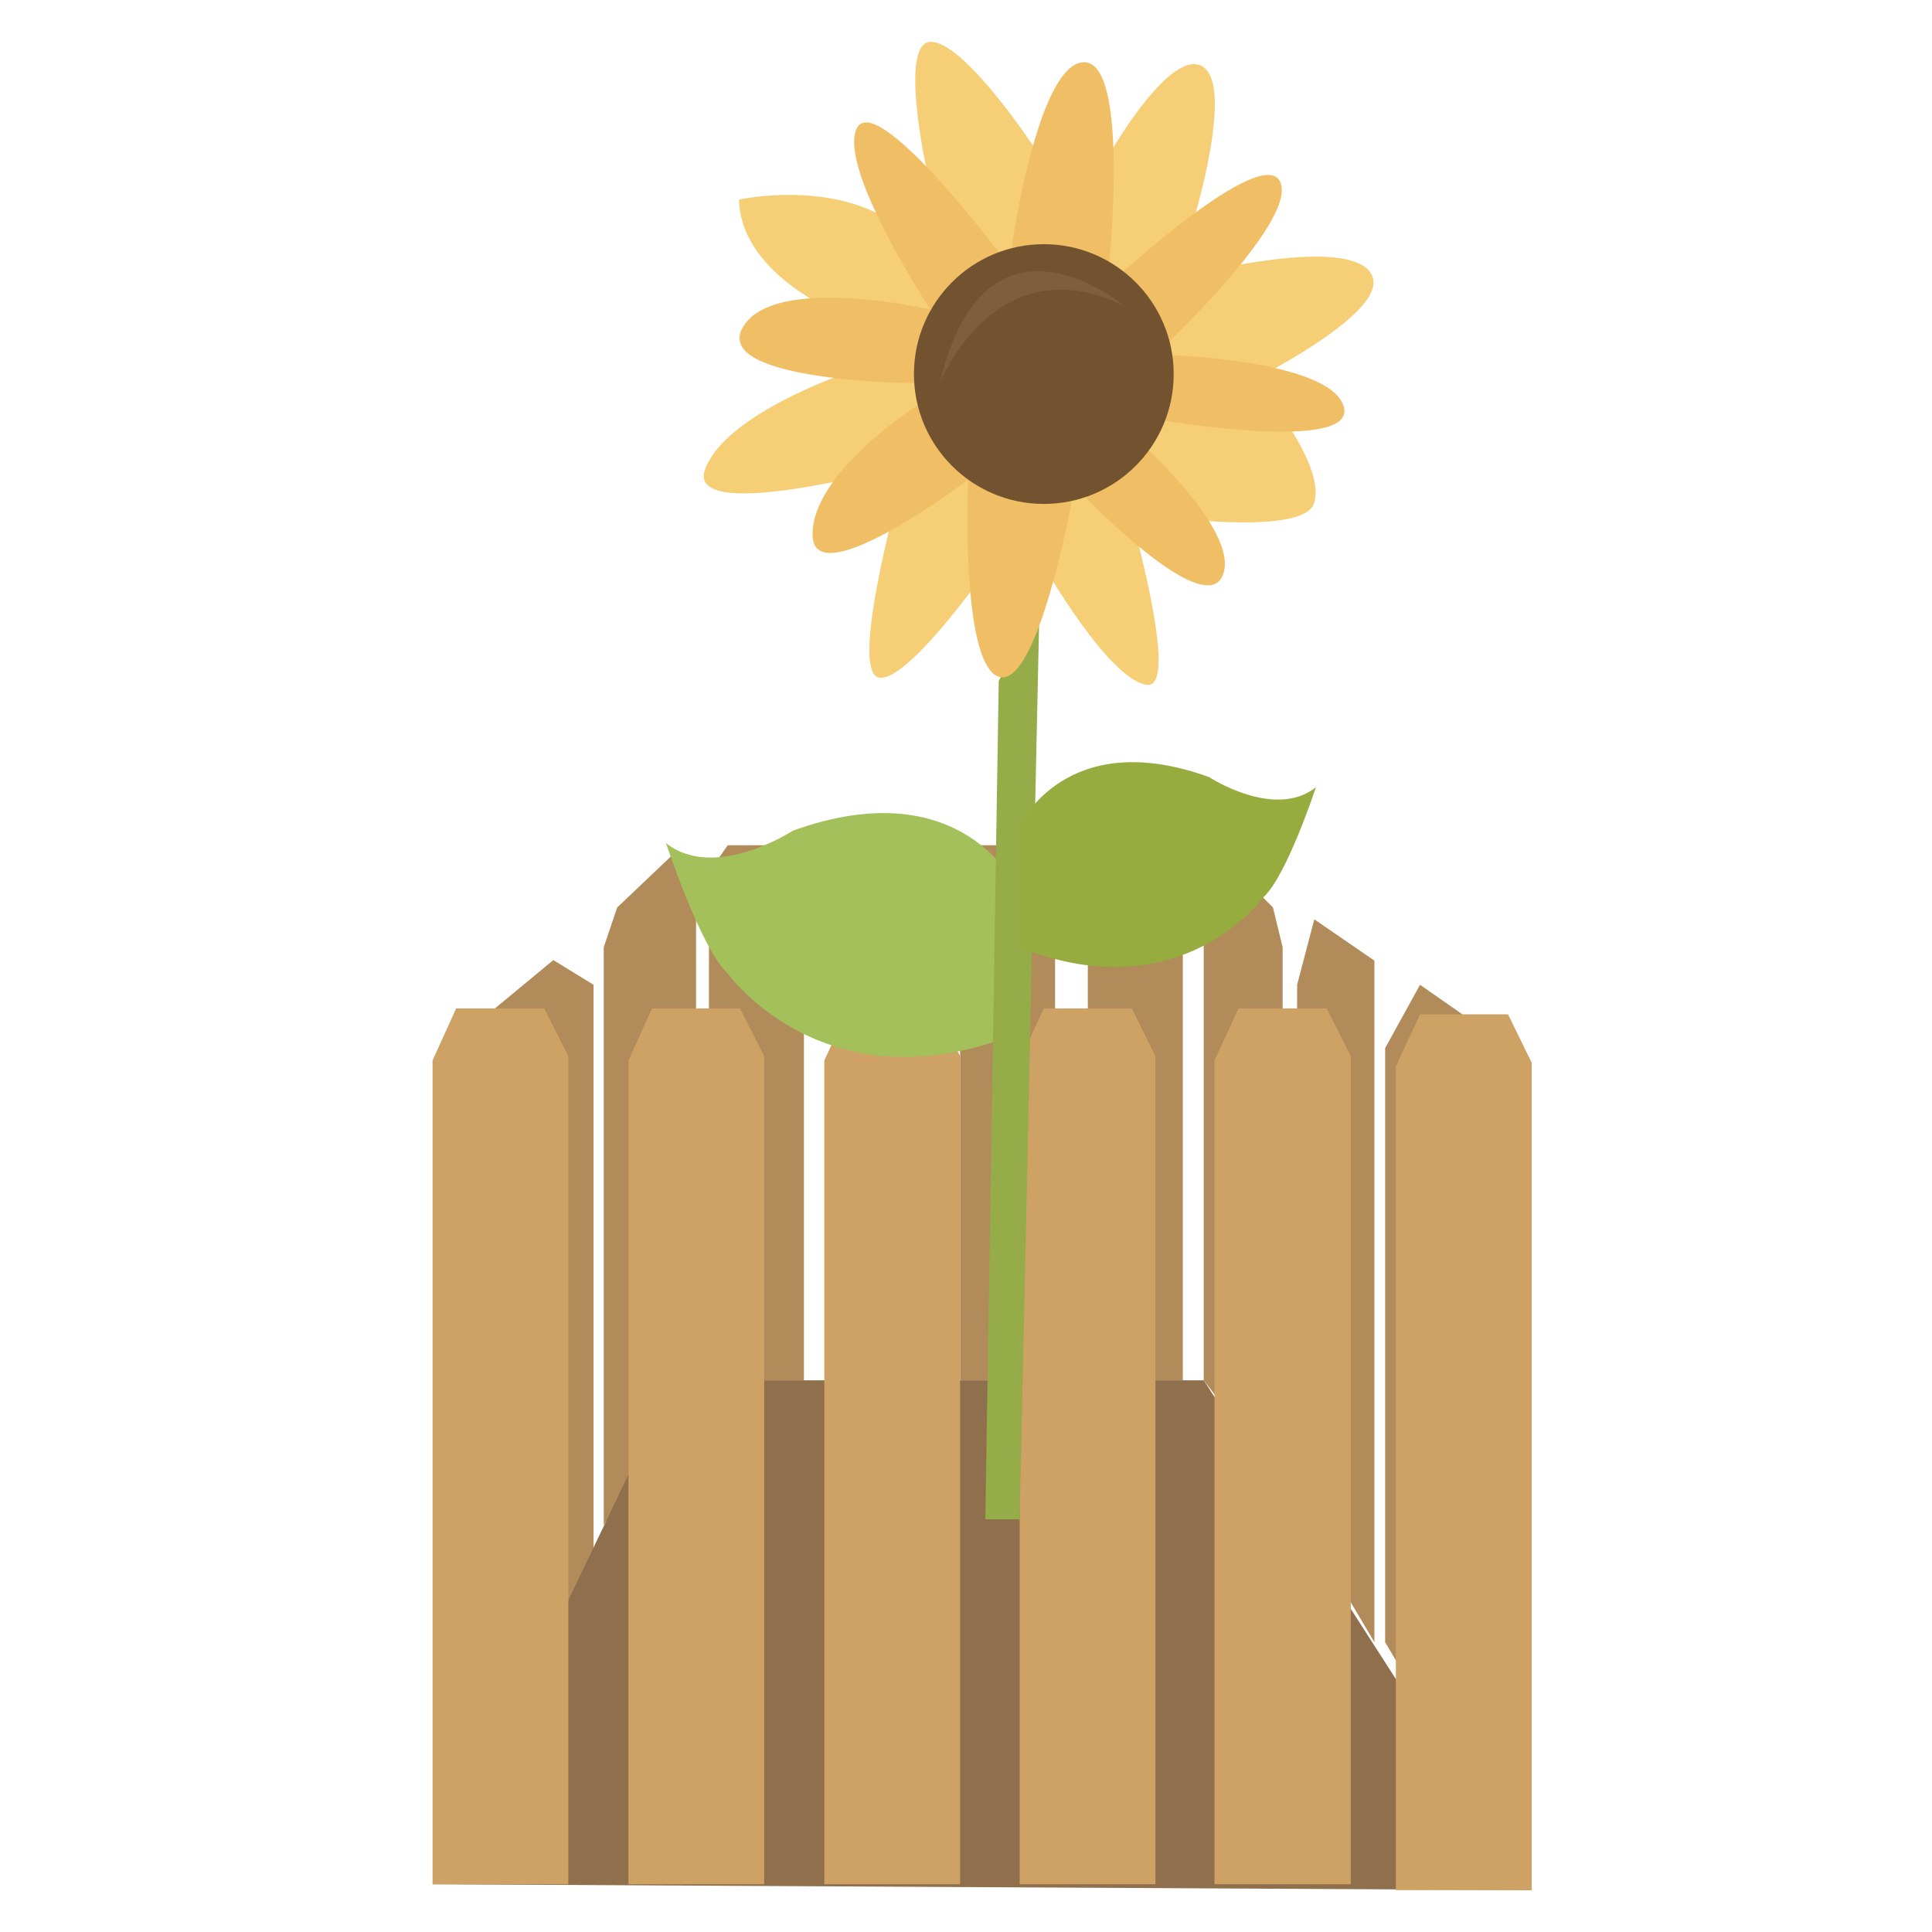 <?xml version="1.0" encoding="utf-8"?>
<!-- Generator: Adobe Illustrator 18.0.0, SVG Export Plug-In . SVG Version: 6.00 Build 0)  -->
<!DOCTYPE svg PUBLIC "-//W3C//DTD SVG 1.1//EN" "http://www.w3.org/Graphics/SVG/1.1/DTD/svg11.dtd">
<svg version="1.1" xmlns="http://www.w3.org/2000/svg" xmlns:xlink="http://www.w3.org/1999/xlink" x="0px" y="0px"
	 viewBox="0 0 360 360" enable-background="new 0 0 360 360" xml:space="preserve">
<g id="Layer_3">
	<polygon fill="#B18B5A" points="202.7,162.5 206.2,157.5 217.1,157.5 220.4,162.5 220.4,257.2 202.7,257.2 	"/>
	<polygon fill="#B18B5A" points="178.9,162.5 182.5,157.5 193.3,157.5 196.6,162.5 196.6,257.2 178.9,257.2 	"/>
	<polygon fill="#B18B5A" points="155.5,162.5 159,157.5 169.8,157.5 173.2,162.5 173.2,257.2 155.5,257.2 	"/>
	<polygon fill="#B18B5A" points="132.1,162.5 135.6,157.5 146.5,157.5 149.8,162.5 149.8,257.2 132.1,257.2 	"/>
	<polygon fill="#B18B5A" points="115,169.1 125,159.6 129.7,162 129.7,257.2 112.5,284.2 112.5,176.5 	"/>
	<polygon fill="#B18B5A" points="103.1,178.9 110.6,183.5 110.6,290.7 97.8,316.4 90.9,189 	"/>
	<polygon fill="#B18B5A" points="256.1,179 256.1,189 256.1,306 241.7,281.7 241.7,183.5 244.9,171.3 	"/>
	<polygon fill="#B18B5A" points="239,276.3 239,176.5 237.2,169.1 227.8,159.6 224.3,169.1 224.3,257.2 	"/>
	<polygon fill="#B18B5A" points="258.1,306 258.1,195.3 264.6,183.5 285.4,198 285.4,352.2 	"/>
	<polygon fill="#8F6F4C" points="80.6,351.1 125.5,257.2 224.3,257.2 285.4,352.2 	"/>
	<polygon fill="#CEA164" points="85,187.9 80.6,197.6 80.6,351.1 105.9,351.1 105.9,196.8 101.4,187.9 	"/>
	<polygon fill="#CEA164" points="121.5,187.9 117.1,197.6 117.1,351.1 142.4,351.1 142.4,196.8 137.9,187.9 	"/>
	<polygon fill="#CEA164" points="158.1,187.9 153.6,197.6 153.6,351.1 178.9,351.1 178.9,196.8 174.5,187.9 	"/>
	<polygon fill="#CEA164" points="194.5,187.9 190,197.6 190,351.1 215.3,351.1 215.3,196.8 210.9,187.9 	"/>
	<polygon fill="#CEA164" points="230.8,187.9 226.3,197.6 226.3,351.1 251.7,351.1 251.7,196.8 247.2,187.9 	"/>
	<polygon fill="#CEA164" points="264.6,189 260.1,198.7 260.1,352.2 285.4,352.2 285.4,198 281,189 	"/>
</g>
<g id="Layer_2">
	<path fill="#A4C05B" d="M189.6,165.6c0,0-10.1-22.3-41.9-10.8c0,0-14.5,9.5-23.6,2.3c0,0,6.4,19.5,11.5,24.3
		c0,0,18.3,25.6,54.1,11.1V165.6z"/>
	<polygon fill="#95AC49" points="186.1,126.9 183.6,283.1 190,283.1 193.7,112.6 	"/>
	<path fill="#F5CE75" d="M137.7,37.2c0,0,32.7-7.3,38.9,20.1c6.2,27.4-14.9,3.4-14.9,3.4S138.1,53.1,137.7,37.2z"/>
	<path fill="#F5CE75" d="M157.2,69.7c0,0-22,7.5-25.8,17.7c-3.8,10.2,34.4,0,34.4,0l14.4-6.6l-7.6-12.5L157.2,69.7z"/>
	<path fill="#F5CE75" d="M167.2,92.8c0,0-8.7,31.7-3.6,33.4c5.1,1.7,20.9-20.9,20.9-20.9l1.6-17.9h-12.6L167.2,92.8z"/>
	<path fill="#F5CE75" d="M194.4,105.3c0,0,12.2,21.4,19.3,22.3c7.1,0.9-5.4-40.2-5.4-40.2l-16,3.7L194.4,105.3z"/>
	<path fill="#F5CE75" d="M238.9,77.6c0,0,8,10.7,5.9,16.3c-2.1,5.7-26.1,2.6-26.1,2.6l-7.9-11l7.9-12.1L238.9,77.6z"/>
	<path fill="#F5CE75" d="M222.1,51.2c0,0,29.6-7.6,33.5,0s-27.2,22.2-27.2,22.2h-14.9l3.2-17.4L222.1,51.2z"/>
	<path fill="#F5CE75" d="M207.1,28.1c0,0,11.1-19.3,17-15.7s-1.6,28.3-1.6,28.3l-12,11l-10.8-5.1L207.1,28.1z"/>
	<path fill="#F5CE75" d="M172.9,32.7c0,0-5.8-25.5,0.8-24.9s19.5,20.4,19.5,20.4l1.3,20.9l-13.4,2.7L172.9,32.7z"/>
	<path fill="#F0BF65" d="M188.5,46.2c0,0,4.8-34.3,13.4-34.6s4.8,37.1,4.8,37.1S199.1,46.8,188.5,46.2z"/>
	<path fill="#F0BF65" d="M207.5,52.2c0,0,28-25.8,31.1-18.2s-23.5,32.3-23.5,32.3L207.5,52.2z"/>
	<path fill="#F0BF65" d="M218.5,66.2c0,0,29.5,1,31.9,9.6c2.4,8.6-33.3,2.6-33.3,2.6L218.5,66.2z"/>
	<path fill="#F0BF65" d="M214.1,84c0,0,17.4,16,13.6,23.5c-3.8,7.6-25.4-14.8-25.4-14.8L214.1,84z"/>
	<path fill="#F0BF65" d="M180.4,89.4c0,0-1.5,34.3,5.7,36.7c7.2,2.4,13.6-32.7,13.6-32.7L180.4,89.4z"/>
	<path fill="#F0BF65" d="M171,75.5c0,0-19.6,12.4-19.6,24.1s29-10.2,29-10.2L171,75.5z"/>
	<path fill="#F0BF65" d="M173.5,57.7c0,0-29.3-6.8-35.1,3.3c-5.8,10.1,32,10.4,32,10.4L173.5,57.7z"/>
	<path fill="#F0BF65" d="M186.1,47c0,0-23-30.5-26.5-23c-3.4,7.6,13.8,33.7,13.8,33.7L186.1,47z"/>
	<circle fill="#735230" cx="194.5" cy="69.7" r="24.2"/>
	<path fill="#7D5E3D" d="M209.5,57c0,0-25.8-21.7-34.4,14.4C175.1,71.4,185.4,45.3,209.5,57z"/>
	<path fill="#97AC3F" d="M190,153.9c0,0,8.5-18.8,35.3-9.1c0,0,12.2,8,19.9,1.9c0,0-5.4,16.4-9.7,20.4c0,0-15.4,21.5-45.5,9.4V153.9
		z"/>
</g>
</svg>

